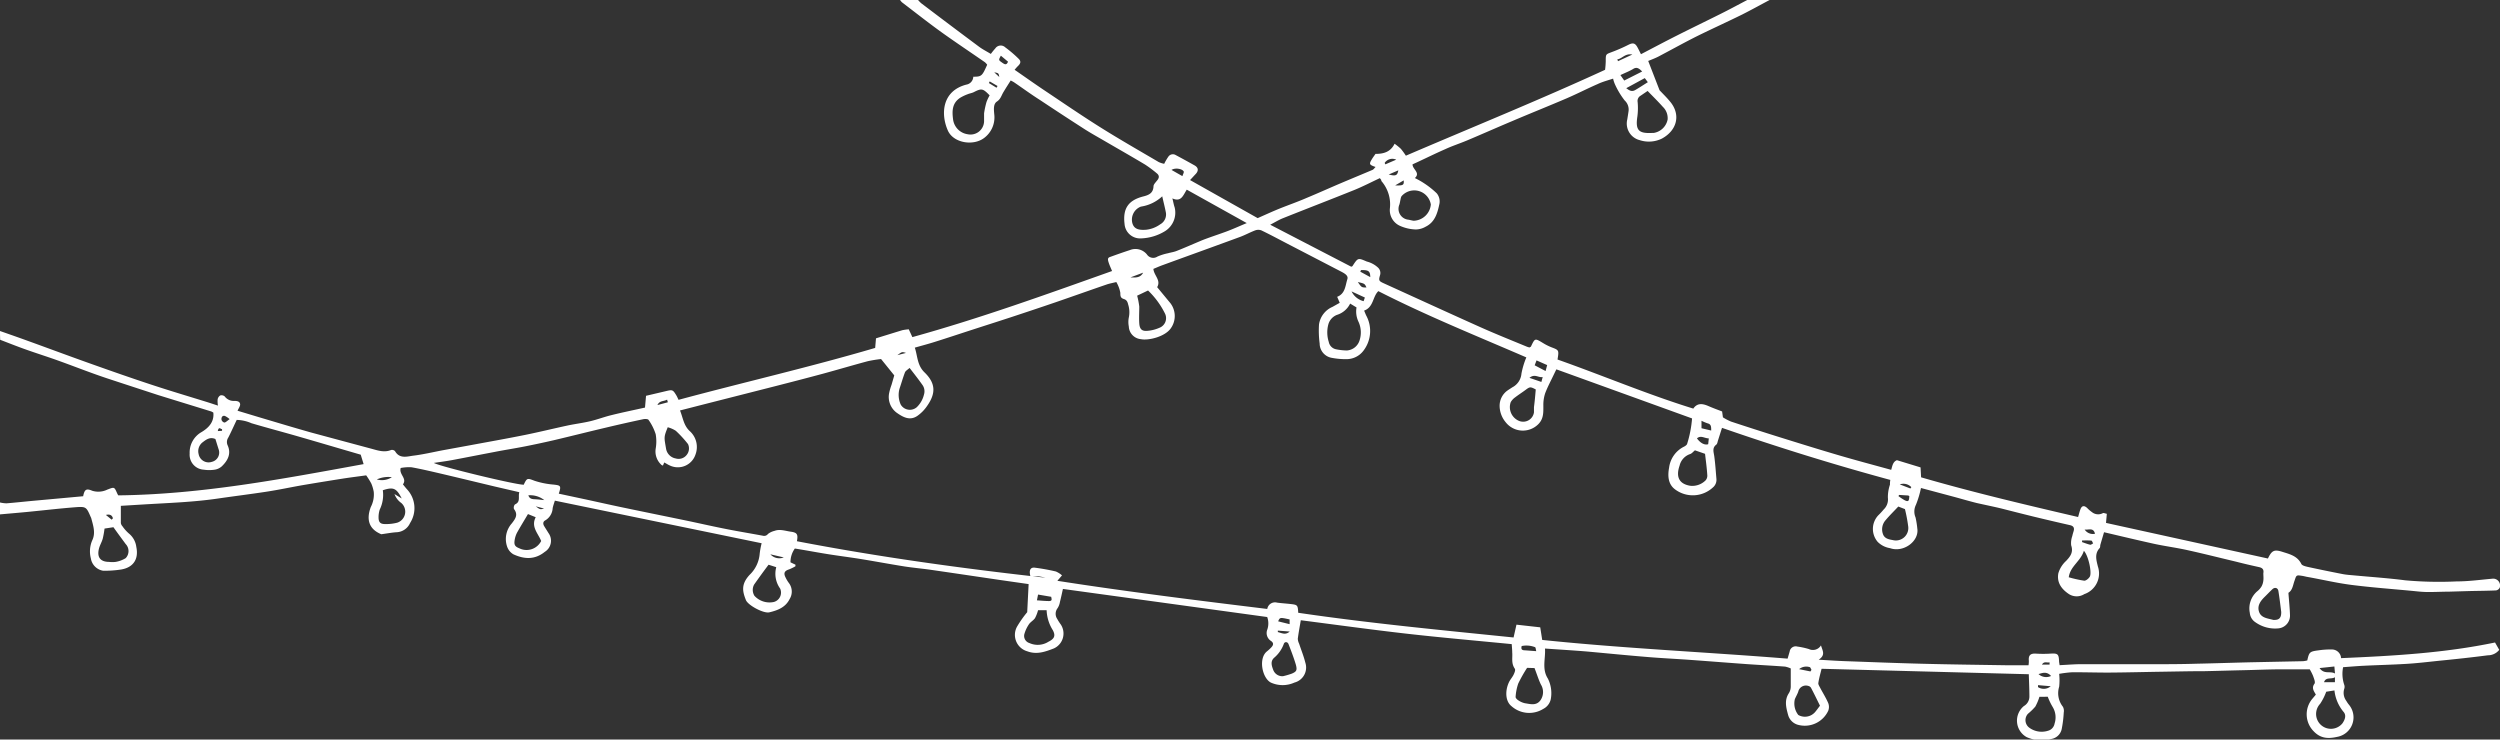 <svg xmlns="http://www.w3.org/2000/svg" viewBox="0 0 458.45 135.62"><rect x="0" y="0" width="458.45" height="135.62" fill="#333333" stroke="none"/><defs><style>.cls-1{fill:#fff;}</style></defs><title>soiree_line</title><g id="Layer_2" data-name="Layer 2"><g id="soiree"><path class="cls-1" d="M0,60.7c1.62.57,3.24,1.13,4.86,1.72,3.93,1.42,7.84,2.88,11.78,4.28,3.71,1.32,7.44,2.63,11.18,3.86,3.4,1.12,6.83,2.14,10.25,3.2.6.19,1.19.39,1.9.62a4.7,4.7,0,0,1-.06-1.14,1.07,1.07,0,0,1,.47-.72.89.89,0,0,1,.83.18,2.06,2.06,0,0,0,1.78.82c.45,0,1,.06,1.05.63,0,.36-.29.74-.48,1.17l3.88,1.17c3.17.94,6.34,1.9,9.52,2.8,3.71,1,7.44,2,11.16,3,1.18.32,2.35.74,3.6.23a.78.78,0,0,1,.72.21c.81,1.42,2.15,1,3.28.84,1.83-.22,3.64-.65,5.46-1l5.08-.93c3.34-.62,6.69-1.21,10-1.88,2.62-.53,5.21-1.17,7.82-1.73,1.37-.29,2.76-.46,4.12-.78s2.59-.8,3.91-1.12c2-.5,4.06-.92,6.17-1.39l.19-2.16,3.58-.84c1.28-.31,1.34-.29,2,.8.11.19.2.4.38.78,12-3.23,24.09-6,36.06-9.52l.15-1.76c1.68-.52,3.23-1,4.8-1.48a8.3,8.3,0,0,1,1.21-.17l.66,1.43c12.38-3.43,24.45-7.79,36.62-12.12-.21-.52-.45-1-.64-1.6s-.16-.85.34-1c1.18-.43,2.37-.85,3.57-1.24a2.71,2.71,0,0,1,3.13.81,1.38,1.38,0,0,0,1.92.38,9.49,9.49,0,0,1,1.94-.61c.52-.15,1.07-.22,1.57-.42,1.6-.63,3.17-1.33,4.78-2,1.39-.54,2.82-1,4.21-1.51s2.56-1.06,3.88-1.6l-11-6.13c-.66,1-1,2.35-2.64,1.6.17.66.25,1.17.42,1.66a4,4,0,0,1-1.74,4.33,9,9,0,0,1-4.45,1.35,2.86,2.86,0,0,1-3-2.66c-.34-2.83.69-4.35,3.49-5.05,1-.25,1.77-.63,1.82-1.84,0-.33.35-.68.6-1,.44-.49.55-.95,0-1.39a22.07,22.07,0,0,0-2.16-1.61c-2.44-1.46-4.92-2.87-7.38-4.3-1.21-.71-2.45-1.39-3.63-2.14q-4.17-2.68-8.29-5.42c-1.58-1-3.13-2.14-4.7-3.21a7.11,7.11,0,0,0-.63-.34c-.47.75-.94,1.47-1.37,2.2-.34.58-.47,1.21-1.15,1.66s-.57,1.43-.5,2.28a4.71,4.71,0,0,1-1.85,4.4c-2,1.52-5.65.93-6.66-1.38-1.36-3.1-1-7.25,3.38-8.4a1.52,1.52,0,0,0,1.29-1.45c1.53,0,1.63-.13,2.55-2.2a2.67,2.67,0,0,0-.42-.46c-2.5-1.73-5-3.4-7.51-5.18s-5.14-3.86-7.7-5.81a2.59,2.59,0,0,1-.4-.51h3.28a5.81,5.81,0,0,0,.66.69q5.27,4,10.56,7.94c.68.51,1.46.9,2.2,1.35a11.12,11.12,0,0,1,.81-1,1.2,1.2,0,0,1,1.83-.21,21.92,21.92,0,0,1,2.47,2.11c.47.46.36.86-.17,1.35a8.62,8.62,0,0,0-.58.66c1.84,1.27,3.57,2.5,5.33,3.68,3.44,2.3,6.85,4.64,10.35,6.84s7.16,4.29,10.75,6.4a4.43,4.43,0,0,0,1,.32,9.73,9.73,0,0,1,.77-1.32,1,1,0,0,1,1.35-.28c1.15.61,2.29,1.24,3.43,1.88.74.41.8,1,.19,1.63-.3.31-.58.64-1,1.07L230.63,40c1.43-.63,2.67-1.2,3.92-1.71,1.68-.68,3.4-1.27,5.07-2,2.08-.86,4.13-1.79,6.2-2.67s3.93-1.64,5.88-2.47c.2-.09.34-.32.55-.53-1.16-.4-1.22-.52-.69-1.4.21-.35.45-.67.68-1,1.45,0,2.74-.32,3.5-1.86a10.9,10.9,0,0,1,1.15.93,13.46,13.46,0,0,1,.92,1.26c12.26-5.26,24.55-10.24,36.53-15.75a15.33,15.33,0,0,0,.12-1.56c0-1.32,0-1.27,1.08-1.68a29.86,29.86,0,0,0,3.09-1.35c.8-.4,1.21-.34,1.65.47.21.38.39.76.64,1.26,2.23-1.16,4.31-2.27,6.41-3.33,2.75-1.39,5.53-2.73,8.29-4.11,1.62-.81,3.21-1.67,4.81-2.51h4.1c-1.68.89-3.34,1.81-5,2.65-2.77,1.37-5.58,2.64-8.34,4-2.39,1.2-4.72,2.5-7.08,3.74-.6.31-1.23.54-1.86.8l2.08,5.37c.59.63,1.31,1.32,1.94,2.09,2,2.4,1.26,5.27-1.5,6.77a5.42,5.42,0,0,1-4.08.29,3.14,3.14,0,0,1-2.28-3.8c.08-.49.16-1,.23-1.48a2.27,2.27,0,0,0-.71-2,14.65,14.65,0,0,1-1.8-3,5.82,5.82,0,0,1-.32-1c-1,.33-1.94.57-2.84,1-1.91.83-3.76,1.79-5.67,2.61-3.33,1.43-6.7,2.77-10,4.18-2.76,1.16-5.5,2.38-8.26,3.54-1.33.56-2.71,1-4,1.6-1.74.76-3.44,1.6-5.16,2.4l-.85.39c0,.93,1.5,1.54.43,2.51a15.78,15.78,0,0,1,4,2.79,2.35,2.35,0,0,1,.46,2.13c-.35,1.64-.85,3.2-2.48,4a3.72,3.72,0,0,1-1.79.51,7.56,7.56,0,0,1-2.89-.65,3.15,3.15,0,0,1-1.88-3.22,6.54,6.54,0,0,0-1.55-5c-.05-.06,0-.18-.08-.26a2,2,0,0,0-.22-.28c-1.54.72-3.06,1.51-4.65,2.16-4.37,1.76-8.77,3.45-13.15,5.2-.74.3-1.43.73-2.3,1.18l14.84,7.69c.1,0,.22-.06.26-.12,1-1.54,1-1.51,2.61-.82a4.71,4.71,0,0,1,2,1.06,1.35,1.35,0,0,1,.43,1.45c-.3,1-.2,1.08.79,1.53,5.87,2.67,11.73,5.36,17.62,8,2.82,1.26,5.68,2.4,8.53,3.58a4,4,0,0,0,.46.14c.13-.08.24-.11.28-.18.73-1.54.72-1.53,2.15-.67a9.88,9.88,0,0,0,1.57.8c1.42.54,1.43.52,1.15,2.26,8.28,2.92,16.4,6.37,24.9,9,.72-1.07,1.7-.93,2.74-.48.78.34,1.58.64,2.54,1l.15,1.08a9.68,9.68,0,0,0,1.49.78q4.45,1.47,8.93,2.87c3.59,1.12,7.19,2.24,10.8,3.3,3.17.93,6.37,1.78,9.64,2.68.21-.73.31-1.49,1.05-1.77l4.33,1.32.1,1.82c9.44,2.74,19,5,28.79,7.28.17-.56.27-1,.42-1.39.25-.69.67-.78,1.23-.28a5.87,5.87,0,0,0,.89.77,1.81,1.81,0,0,0,2,.19c.14-.08.42.06.73.12l-.15,1.67,29.69,6.53c.72-1.49,1.15-1.71,2.7-1.21,1.32.42,2.71.75,3.43,2.21.15.3.76.44,1.18.54q3.18.69,6.37,1.31c.71.14,1.44.18,2.17.25,3.12.29,6.24.5,9.35.9a68.88,68.88,0,0,0,9.4.2c2.17,0,4.34-.3,6.5-.49a1.26,1.26,0,0,1,1.41,1.63.92.92,0,0,1-.68.51c-1.76.08-3.53.08-5.29.13l-3.39.1c-1.31,0-2.61.08-3.92.06-.95,0-1.9-.12-2.84-.21-3.69-.35-7.39-.62-11.07-1.09-2.74-.35-5.45-1-8.17-1.48-.31-.06-.62-.15-.93-.19-1-.15-1-.13-1.32.85-.31.82-.37,1.79-1.14,2.27.1,1.42.25,2.77.29,4.13a2.34,2.34,0,0,1-2.12,2.39,6.24,6.24,0,0,1-4.25-1.14,2.27,2.27,0,0,1-1-1.71,4.13,4.13,0,0,1,1.34-3.93,3.45,3.45,0,0,0,.81-.91,2.84,2.84,0,0,0,.33-1.07c.06-.44,0-.91,0-1.34.13-.7-.16-1-.81-1.14-1.42-.31-2.83-.64-4.23-1-2.95-.7-5.89-1.45-8.85-2.1-2-.45-4.09-.72-6.12-1.16-3-.66-6.08-1.4-9.2-2.13-.24.82-.46,1.55-.67,2.28-.06.22,0,.5-.16.65-.94,1.05-.58,2.2-.3,3.35a4,4,0,0,1-2.49,5.07,2.64,2.64,0,0,1-2.81,0c-1.43-.95-2.26-2.18-1.95-3.83a5,5,0,0,1,1.42-2.26c.8-.84,1.36-1.6.93-2.86a3.87,3.87,0,0,1,.21-1.71c.06-.31.16-.61.25-.92.17-.61-.07-.93-.68-1.07q-3.31-.75-6.61-1.55c-2-.49-4-1-6-1.51-1.5-.36-3-.66-4.5-1-1.32-.33-2.62-.71-3.93-1.07l-6.28-1.68a18,18,0,0,1-.93,3.09,2.76,2.76,0,0,0-.07,2.3,15.37,15.37,0,0,1,.32,2c.4,2.35-2.52,4.52-5,3.64a4.12,4.12,0,0,1-2.26-1.15,3.65,3.65,0,0,1,.09-4.85,13.05,13.05,0,0,0,1-1.08,2.54,2.54,0,0,0,.78-2.17,7.18,7.18,0,0,1,.38-2.39c0-.26,0-.53.07-.87-10.4-2.82-20.64-6-30.87-9.55-.28.88-.51,1.61-.74,2.33-.08.26-.12.6-.3.74-.8.61-.49,1.35-.38,2.12.19,1.39.28,2.8.4,4.2a1.82,1.82,0,0,1-.67,1.56,5.43,5.43,0,0,1-6.91.34c-1.34-1-1.36-2.56-1.1-4a5,5,0,0,1,2.73-3.84c.23-.11.53-.32.58-.53a20.76,20.76,0,0,0,.9-4.65l-24.88-9c-.12.23-.25.5-.38.77-.56,1.19-1.19,2.35-1.66,3.57a6.7,6.7,0,0,0-.35,2.24c0,1.23.09,2.43-.89,3.44a4,4,0,0,1-6.05-.36A4.74,4.74,0,0,1,275,74.43a3.43,3.43,0,0,1,1.43-2.81c.3-.21.61-.4.91-.6A3.09,3.09,0,0,0,279,68.54a14.55,14.55,0,0,1,.9-3c-9.06-3.92-18.26-7.62-27.14-12.15-1.06,1-.85,2.94-2.61,3.57.12.27.24.59.39.91a5.94,5.94,0,0,1-.57,6.52,3.88,3.88,0,0,1-3,1.47,13.41,13.41,0,0,1-2.7-.23A2.67,2.67,0,0,1,242,63a17.86,17.86,0,0,1-.12-3.5,4.16,4.16,0,0,1,2.46-3.22l1.34-.75-.47-1.1c1.5-.59,1.49-2.05,1.87-3.24.2-.62-.43-1-1-1.31L236,44.65c-1.56-.81-3.1-1.64-4.68-2.4a1.63,1.63,0,0,0-1.15,0c-.93.35-1.81.84-2.75,1.19-4.72,1.74-9.46,3.44-14.19,5.17-.59.21-1.16.47-1.72.7.09,1.21,1.44,2.07.69,3.35.83,1,1.65,2,2.43,2.94a3.87,3.87,0,0,1,.11,4.55c-1.07,1.63-4.22,2.33-5.49,2.05A2.44,2.44,0,0,1,207,59.86a4.23,4.23,0,0,1,0-1.62,4.68,4.68,0,0,0-.12-2.41c-.12-.49-.26-.83-.8-1s-.65-.47-.63-1.11a6,6,0,0,0-.74-2c-.68.17-1.25.27-1.8.46-3.17,1.09-6.34,2.22-9.51,3.31-2.66.91-5.33,1.8-8,2.68-2.37.78-4.74,1.53-7.11,2.3s-4.56,1.5-6.85,2.22c-1.16.37-2.35.68-3.68,1.06.52,1.58.42,3.22,1.78,4.54,2.06,2,2.11,3.85.44,6.2a7,7,0,0,1-1.79,1.8c-1.36.9-2.6.21-3.75-.6A3.59,3.59,0,0,1,163.07,72a10,10,0,0,1,.42-1.43c.19-.65.38-1.3.5-1.73l-2.42-3a23.55,23.55,0,0,0-2.45.4c-2.72.73-5.42,1.53-8.13,2.27-2.89.78-5.79,1.53-8.68,2.27l-13.71,3.49-3.9,1c.55,1.36.66,2.73,1.77,3.77a3.92,3.92,0,0,1,1.07,4.31,3.41,3.41,0,0,1-4.73,2c-.33-.14-.63-.35-1-.54l-.24.56a.79.79,0,0,1-.24-.09,3.32,3.32,0,0,1-1.09-3,7.7,7.7,0,0,0,0-2.66A9.51,9.51,0,0,0,118.93,77c-.12-.19-.69-.19-1-.12q-3.53.75-7,1.58c-3.09.73-6.17,1.51-9.26,2.24-1.81.42-3.63.81-5.45,1.17s-3.66.64-5.49,1c-2.58.49-5.16,1-7.75,1.49-1.11.21-2.24.35-3.42.53,1.11.66,14.93,4,16.48,4,.61-1.29.67-1.22,2-.72a14.88,14.88,0,0,0,3.43.69c1.37.15,1.47.22,1,1.67l5.05,1.08c2.26.49,4.51,1,6.77,1.47,3.86.81,7.73,1.59,11.59,2.39,2.53.53,5,1.1,7.58,1.6,2.14.42,4.29.77,6.43,1.17a.87.87,0,0,0,.94-.32,3.07,3.07,0,0,1,1.17-.56c1-.39,2,0,3,.14,1.2.16,1.37.5,1.14,1.75,15.09,2.9,30.29,5,45.58,6.69a12.27,12.27,0,0,0-1.32-.26c-.49,0-1,0-1.44,0-.3-1.12,0-1.67.79-1.58a36.88,36.88,0,0,1,3.88.7,4.43,4.43,0,0,1,1.12.71l-.85,1c12.83,2,25.63,3.59,38.49,5.16a1.44,1.44,0,0,1,1.8-1.16c.81.11,1.62.16,2.43.25,1.34.15,1.37.2,1.45,1.61,13.09,1.93,26.26,3.18,39.49,4.53l.53-2.35,4.36.49.36,2.31c14.89,1.55,29.93,2.22,45,3.43l.38-1.3a1.11,1.11,0,0,1,1.38-.92,14.06,14.06,0,0,1,2.13.46,1.72,1.72,0,0,0,2.23-.67c.29,1,.89,1.75-.42,2.63,1.83.1,3.31.21,4.79.26,4.76.17,9.51.36,14.27.48,5,.13,10.08.19,15.12.27,1.4,0,2.8,0,4.3,0a4.81,4.81,0,0,0,.06-.8c-.1-1,.27-1.39,1.29-1.33a21.06,21.06,0,0,0,2.69,0c1.3-.08,1.51.08,1.56,1.36,0,.22.06.44.1.76,1.2-.06,2.36-.15,3.51-.18,1.35,0,2.71,0,4.06,0,3,0,6.09,0,9.14,0,2.82,0,5.64,0,8.46-.09,3.27-.07,6.54-.18,9.81-.26l9.67-.2a4.7,4.7,0,0,0,.77-.14c.34-1.53.43-1.64,2.06-1.85a15,15,0,0,1,2.44-.16,1.69,1.69,0,0,1,1.7,1.59c9.45-.41,18.89-.92,28.23-2.87l.77,1.35a2.65,2.65,0,0,1-2.1,1c-3,.39-5.94.71-8.92,1-2,.21-4,.45-6,.57-2.63.16-5.27.22-7.9.35-1.22.06-2.44.17-3.71.26a6.23,6.23,0,0,0,.2,3.21,1.12,1.12,0,0,1,0,.78,2.46,2.46,0,0,0,.39,2.19,5.05,5.05,0,0,0,.46.68,3.63,3.63,0,0,1-2.16,5.92c-1.61.36-3,.31-4.26-1a4.42,4.42,0,0,1-.26-6l.63-.75c-.34-.64-.84-1.2-.25-2,.2-.27-.09-.95-.25-1.41a9.19,9.19,0,0,0-.62-1.23c-1.7,0-3.42,0-5.13,0-2.31,0-4.63.11-6.94.16s-4.78.13-7.18.18c-2.59,0-5.18.06-7.78.1-3.31.05-6.61.14-9.92.16-2.21,0-4.42-.07-6.63-.06a20.82,20.82,0,0,0-2.37.29,11,11,0,0,1,0,2.36,4,4,0,0,0,.69,3.68,1.64,1.64,0,0,1,.15,1.06,21.06,21.06,0,0,1-.37,3,2.33,2.33,0,0,1-1.94,1.85,6.64,6.64,0,0,1-4.52-.36,3.46,3.46,0,0,1-.47-5.69,2,2,0,0,0,1-1.68c0-1.4-.07-2.8-.11-4.15l-38-1c-.22.92-.48,1.78-.6,2.66,0,.29.26.64.43,1,.47.87,1,1.72,1.39,2.63a1.94,1.94,0,0,1,0,1.41,4.74,4.74,0,0,1-5.41,2.61,2.58,2.58,0,0,1-1.95-1.86c-.38-1.39-.71-2.7.16-4a2.38,2.38,0,0,0,.33-1.17c0-1.09,0-2.18,0-3.34a4.88,4.88,0,0,0-1.05-.34c-2.31-.17-4.62-.29-6.93-.45-3.48-.25-7-.53-10.45-.78-2.62-.19-5.25-.31-7.86-.53-3.66-.3-7.31-.66-11-1-2.53-.21-5.07-.36-7.78-.55.13,1.87-.61,3.73.53,5.51a5.93,5.93,0,0,1,.52,3.83A2.62,2.62,0,0,1,283,130a4.88,4.88,0,0,1-5.83-.51c-1.09-.86-1.22-2.74-.46-4.38.23-.49.62-.9.85-1.38s.37-.9.22-1.11c-.69-1-.38-2-.47-3,0-.44-.05-.88-.09-1.5-6.53-.64-13-1.2-19.4-1.93s-12.82-1.62-19.28-2.45c-.2,1.19-.41,2.29-.55,3.4a2.27,2.27,0,0,0,.24.89c.38,1.16.85,2.3,1.14,3.48a2.85,2.85,0,0,1-2,3.66,5.24,5.24,0,0,1-4.32,0c-1.57-.8-2.33-4.4-.73-5.71a8,8,0,0,0,.81-.74c.4-.43.5-.82-.11-1.22a1.72,1.72,0,0,1-.64-2,3.46,3.46,0,0,0,0-2.35L194.92,108c-.19.83-.35,1.62-.55,2.39a3,3,0,0,1-.42,1.12,1.69,1.69,0,0,0-.07,2,9,9,0,0,0,.64,1,3,3,0,0,1-1.24,4.39c-1.58.61-3.14,1.19-4.88.54a3.13,3.13,0,0,1-1.91-4.5,20,20,0,0,1,1.88-2.68l.26-5.15-5.3-.76c-4.22-.62-8.43-1.25-12.65-1.86-1.61-.23-3.24-.37-4.85-.62-2.63-.42-5.25-.91-7.88-1.34-2.1-.34-4.21-.6-6.31-.94s-3.91-.69-5.88-1a4.26,4.26,0,0,0-.8,2.53l.91.43c0,.13,0,.26,0,.29a8,8,0,0,1-1.19.58c-.73.24-1,.59-.71,1.29a6.47,6.47,0,0,0,.76,1.29,2.59,2.59,0,0,1,.08,2.84c-.76,1.55-2.22,2.09-3.73,2.45-1.06.25-3.93-1.3-4.3-2.26-.61-1.55-.94-2.86.7-4.63a6,6,0,0,0,1.83-3.84,14.48,14.48,0,0,1,.36-1.94l-37.92-7.81c-.16.53-.32.95-.4,1.38A2.77,2.77,0,0,1,100,95.42c-.45.23-.45.66-.21,1.06s.53.84.79,1.27a2.39,2.39,0,0,1-.68,3.45c-1.85,1.49-3.79,1.35-5.75.45a2.59,2.59,0,0,1-1.15-1.4A4.29,4.29,0,0,1,93.84,96c.64-.83,1.24-1.59.41-2.66a.9.9,0,0,1,.18-.84c1.09-.46.55-1.39.8-2.24L90.7,89.21c-3.26-.78-6.52-1.57-9.79-2.34-1.8-.42-3.61-.85-5.43-1.18a8,8,0,0,0-2,.13c-.36,1.19,1.23,1.91.41,3,.31.39.56.71.83,1a5.05,5.05,0,0,1,.48,6.09,2.84,2.84,0,0,1-2.45,1.69c-.84.05-1.68.21-2.83.37-2.12-.87-2.85-2.53-1.92-5a5,5,0,0,0,.54-2.77,7.15,7.15,0,0,0-.45-1.53,13.39,13.39,0,0,0-.94-1.5c-1.43.2-2.91.38-4.38.61q-3.62.57-7.23,1.18c-2.23.39-4.45.87-6.69,1.21-3,.46-5.93.82-8.88,1.25-4.54.67-9.13.81-13.7,1.09l-4.11.25c0,1.12,0,2.13,0,3.15a1.14,1.14,0,0,0,.3.6,7.08,7.08,0,0,0,1.17,1.32A3.77,3.77,0,0,1,25,100.31c.45,2.19-.51,3.73-2.75,4.12a19.34,19.34,0,0,1-3.35.23,2.72,2.72,0,0,1-2.24-2.27,5.1,5.1,0,0,1,.26-3.31c.66-1.37.15-2.75-.2-4.1a.9.9,0,0,0-.06-.12c-.84-1.93-.84-2-3-1.83-2.89.23-5.78.57-8.67.85-1.67.16-3.34.3-5,.45q0-1.09,0-2.19a5.66,5.66,0,0,0,1.2.16c1.62-.13,3.24-.31,4.86-.46L15.25,91c.25-1.26.57-1.47,1.68-1a3.77,3.77,0,0,0,2.76-.22c1.25-.47,1.26-.54,1.77.63.07.16.16.32.22.43,15.23-.17,30.05-3,45-5.73l-.53-1.73c-3.85-1.12-7.63-2.24-11.41-3.33-2.87-.83-5.77-1.59-8.63-2.44A7.23,7.23,0,0,0,43.41,77c-.53,1.11-1,2.17-1.54,3.23a1.47,1.47,0,0,0-.14,1.4c.72,1.55.06,2.81-1.05,3.88a2.55,2.55,0,0,1-1.31.62,6.66,6.66,0,0,1-2,0,2.74,2.74,0,0,1-2.59-2.94,4.31,4.31,0,0,1,2.15-3.94c1.24-.73,2.39-1.83,2.19-3.59a2.46,2.46,0,0,0-.39-.21c-3.24-1-6.49-2-9.72-3-3.06-1-6.12-2-9.16-3s-6-2.18-8.95-3.24c-2-.73-4.12-1.39-6.17-2.12-1.58-.56-3.14-1.18-4.7-1.78Q0,61.52,0,60.7ZM181.48,17.49c-1.25-1.29-1.48-1.32-2.91-.59-.36.18-.78.23-1.15.39a8.22,8.22,0,0,0-1.34.64c-1.52,1-1.5,2.48-1.3,4a3.15,3.15,0,0,0,2.68,2.69,2.49,2.49,0,0,0,3-2.35c0-.5,0-1,0-1.49a16,16,0,0,1,.45-2.09A8.38,8.38,0,0,1,181.48,17.49Zm66.11,38.18a4,4,0,0,1-2.41,2.07,2.61,2.61,0,0,0-1.59,1.75,5.71,5.71,0,0,0,.08,3.21A1.69,1.69,0,0,0,245,64.05a10.44,10.44,0,0,0,2,.22,2.62,2.62,0,0,0,2.3-1.8,4.68,4.68,0,0,0-.21-3.53,4.36,4.36,0,0,1-.33-2.56Zm54.56-39-1.31.89a1.09,1.09,0,0,0-.53,1.14,11.87,11.87,0,0,1-.05,2.68c-.37,2.47.2,3.13,2.71,3h.27a3.1,3.1,0,0,0,2.57-2.47,2.88,2.88,0,0,0-.88-2.32C304.05,18.6,303.12,17.69,302.15,16.69ZM208.53,54.22a14.33,14.33,0,0,1,.39,2c0,1-.07,2.06,0,3.09s.47,1.44,1.45,1.36a6.66,6.66,0,0,0,2.22-.55,1.89,1.89,0,0,0,1.06-2.59,15.2,15.2,0,0,0-3.12-4.26Zm104.14,29-1.85-.64c-.33.26-.58.6-.9.69A2.94,2.94,0,0,0,308,85.4c-.74,2.14,0,3.36,1.95,3.68a3.44,3.44,0,0,0,2.83-1,1.3,1.3,0,0,0,.3-1C313,85.82,312.83,84.58,312.67,83.21ZM213.13,36a7.3,7.3,0,0,1-3.8,1.87.89.89,0,0,0-.26.08,2.56,2.56,0,0,0-1.41,3c.3,1,1.07,1.29,2.52,1.18a5.39,5.39,0,0,0,2.59-1,2.06,2.06,0,0,0,1-2.3C213.61,38,213.37,37.07,213.13,36Zm49.26,1.53A3.08,3.08,0,0,0,257,36a1.65,1.65,0,0,0-.16.51c-.08.33-.12.68-.22,1a2,2,0,0,0,1.68,2.78c.31.06.62.15.93.19A3.26,3.26,0,0,0,262.38,37.56ZM19.17,96.93a17.07,17.07,0,0,1-.33,1.85c-.18.65-.56,1.24-.71,1.9-.36,1.54.31,2.35,1.86,2.36a4.94,4.94,0,0,0,1.22,0,5.13,5.13,0,0,0,1.84-.69,1.87,1.87,0,0,0,0-2.58c-.73-1-1.48-2-2.25-3.09Zm407.41,29.92a10,10,0,0,1-1.12,2.22,2.72,2.72,0,1,0,4.1,3.57c.46-.67.77-1.48.17-2.13a7.36,7.36,0,0,1-1.64-3.9Zm-52.59.93a9.39,9.39,0,0,1-.75,1.79,10.85,10.85,0,0,1-1.34,1.31,1.72,1.72,0,0,0,.28,2.6,3.83,3.83,0,0,0,3.37.53,1.65,1.65,0,0,0,1.22-1.33,3.66,3.66,0,0,0-.33-3,11.31,11.31,0,0,1-.92-1.91ZM166.8,67.47c-.34.32-.73.52-.85.82-.38,1-.66,2-1,3a4.27,4.27,0,0,0,.23,2.91,1.94,1.94,0,0,0,2.93.48,4.72,4.72,0,0,0,1.33-2.33,2,2,0,0,0-.32-1.81C168.41,69.53,167.65,68.57,166.8,67.47Zm113.24,55a26,26,0,0,0-1.63,2.89,9.41,9.41,0,0,0-.48,2.46c0,.18.27.47.49.6a3.5,3.5,0,0,0,1.22.54c1,.15,2.1.51,2.86-.56a2.63,2.63,0,0,0,.06-2.89c-.44-.93-.74-1.93-1.16-3Zm-139.1-18.91c-1,1.32-1.82,2.47-2.65,3.64a2.05,2.05,0,0,0,.06,2.06,3.75,3.75,0,0,0,3.56,1.13,1.78,1.78,0,0,0,1.15-2.46,4.66,4.66,0,0,1-.71-3.92ZM70.2,89.9a6.13,6.13,0,0,1-.56,3.54,4.55,4.55,0,0,0-.22,1.46c0,.83.31,1.19,1.12,1.2a8.2,8.2,0,0,0,2.27-.24,2.12,2.12,0,0,0,.77-3.63,3.45,3.45,0,0,1-1.24-1.63l1.33.81C72.69,89.49,72.13,89.27,70.2,89.9Zm120.16,22a6.79,6.79,0,0,1-.56,1.45c-.29.43-.83.7-1.12,1.14a6.24,6.24,0,0,0-.81,1.71,1.36,1.36,0,0,0,.9,1.72,3.67,3.67,0,0,0,3.48-.23c1.08-.54,1.37-1.07.82-2.12a7.35,7.35,0,0,1-1.14-3.67Zm91.27-40.48c-1-.53-1.08-.51-1.91.11-.62.46-1.27.87-1.88,1.34a2.82,2.82,0,0,0-.8.87,2.73,2.73,0,0,0,1.51,3.44,2,2,0,0,0,2.75-1.57c0-.31,0-.63,0-.95C281.44,73.59,281.53,72.57,281.63,71.38Zm66.48,21.47c-.83.89-1.65,1.68-2.37,2.55a2.52,2.52,0,0,0-.47,2.42c.27.91,1.09,1.05,1.83,1.18a2.28,2.28,0,0,0,2.82-2.56,28.43,28.43,0,0,0-.59-3.12ZM96.82,94.27c-.72,1.22-1.38,2.29-2,3.4a4.41,4.41,0,0,0-.45,1.42c-.13.85.09,1.15.87,1.46a3,3,0,0,0,4-1.34c-.54-1.38-1.92-2.6-1-4.36Zm236.93,35.15c-.56-1.14-1.09-2.24-1.66-3.31a.84.84,0,0,0-.53-.34,1.43,1.43,0,0,0-1.8,1.09c-.17.46-.43.9-.62,1.35a3.42,3.42,0,0,0,.63,2.9,2.46,2.46,0,0,0,3.08-.53C333.14,130.24,333.4,129.87,333.74,129.42ZM235.28,124a13.46,13.46,0,0,0,1.61-.47c.88-.37,1-.64.76-1.59-.38-1.29-.87-2.56-1.36-3.82-.18-.47-.74-.49-.88,0a6,6,0,0,1-1.78,2.52c-.71.68-.42,1.48-.12,2.27A1.77,1.77,0,0,0,235.28,124ZM122.45,78.35c-.74,1.83-.67,1.82-.31,3.91a2.17,2.17,0,0,0,1.77,1.81,1.86,1.86,0,0,0,2-.63,1.88,1.88,0,0,0,.26-2A20.74,20.74,0,0,0,123.93,79,5.13,5.13,0,0,0,122.45,78.35ZM418.33,112.2c-.15-1.16-.3-2.5-.52-3.83-.1-.59-.66-.73-1.1-.32s-.95.95-1.43,1.42c-.78.77-1.4,1.65-1,2.76s1.61,1.17,2.59,1.45H417C417.95,113.71,418.36,113.3,418.33,112.2ZM39.5,80.51c-1-.45-1.71.11-2.41.65a2.06,2.06,0,0,0-.67,2.09,1.86,1.86,0,0,0,2.44,1.44,1.75,1.75,0,0,0,1.22-2.33C39.89,81.76,39.71,81.17,39.5,80.51ZM382.14,101c-.57,1.92-2.51,2.83-2.77,4.86a21.91,21.91,0,0,0,2.85.63c.32,0,.8-.39,1-.73C383.65,105.09,383,101.93,382.14,101Zm-81-87.89c-.57-.58-1-.87-1.63-.48s-1.52.74-2.36,1.14l.7,1Zm-2.92,3.06c.56.42,1,.71,1.65.34s1.5-.93,2.31-1.44l-.56-.75ZM425.36,122.51c.87,1.23,1.92.47,2.83,1l-.11-1.29ZM190.15,110.09c.87.06,1.53.13,2.2.13s.49-.36.42-.78l-2.41-.41Zm93.57-43.14-1.95-.86-.34.9,2,1.05Zm-2,52.46c-.1-.34-.09-.66-.22-.73a4.33,4.33,0,0,0-2.45-.21c-.15.53,0,.76.48.78C280.18,119.29,280.85,119.35,281.71,119.41ZM313.8,78.95c0-.68,0-1.15-.64-1.31a8.68,8.68,0,0,1-1.14-.48v1.37Zm-.44,1.44c-.8,0-1.47-.63-2.17,0,.63.87,1.41,1.28,2.06,1.07ZM214.83,31.16l2,1.14c.12-.39.31-.68.24-.85C216.87,31,215.59,30.68,214.83,31.16Zm19.56,82.78,2.1.52c0-.35,0-.61,0-.87C234.71,113.2,234.71,113.2,234.39,113.94ZM348.27,90.76l-.14.21a9.18,9.18,0,0,0,1.2.79c.63.29.76.14.8-.79a.8.8,0,0,0-.24-.11Zm-251.38.07c.24.73.8.7,1.35.73s1,.1,1.57.15A4.16,4.16,0,0,0,96.89,90.83Zm331.29,33.36c-.68.44-1.66-.11-2,.91h2ZM250.29,54.56l-2.44-1.12a3.36,3.36,0,0,0,2.21,1.79ZM332,123.13l.19-.3c-.11-.17-.2-.48-.32-.49a2.06,2.06,0,0,0-1.95.37Zm41.82.48a2.07,2.07,0,0,0,2.3.35C375.34,123.09,374.58,123.39,373.83,123.61ZM249.58,49.53l-.13.29,1.83,1C251.27,49.7,250.95,49.5,249.58,49.53ZM381.81,99.11l0,.3c.5.17,1,.37,1.51.49.15,0,.34-.16.52-.25-.11-.18-.2-.5-.32-.51C382.93,99.08,382.37,99.11,381.81,99.11ZM183.54,10.21c-.46.83-.44.81.31,1.33.43.3.75.42,1-.23Zm96.93,59.08,2.19.75.24-.9C282.11,69.3,281.45,68.48,280.47,69.29ZM71.86,87.51a5,5,0,0,0-2.76.41A3.38,3.38,0,0,0,71.86,87.51ZM382.28,97.1a1.79,1.79,0,0,0,1.9.78C383.88,96.65,382.95,97.24,382.28,97.1ZM42.11,76.86a4,4,0,0,0-.86-.58c-.49-.14-.66.29-.64.61s.36.59.56.59S41.67,77.17,42.11,76.86Zm211.81-47,.12.28,2-.86A1.7,1.7,0,0,0,253.92,29.87Zm119.81,95.78V126a1.93,1.93,0,0,0,2.33-.16ZM249,51.72c.69,1,.69,1,1.58,1C250.27,52,250.2,52,249,51.72Zm47.58-40.84.13.34L299.34,10C298,9.75,297.49,10.75,296.62,10.88ZM209.63,50l-2.33.87C208.19,50.9,209.11,51,209.63,50Zm-68.36,51.65a2.21,2.21,0,0,0,2.46.57Zm-18.8-27.88-.14-.49c-.58.36-1.37.13-1.77,1ZM255.84,34c1.49.05,1.65-.06,1.57-.92Zm-1.18-2c1.3.33,1.59.2,1.76-.76Zm-20.33,83.64,0,.27c.71.17,1.39.61,2.18-.1Zm116-26.06.17-.25a2,2,0,0,0-2.12-.5ZM181.49,14.93l-.15.3,1.4.86.19-.32ZM375.85,121.88l0-.42c-.44.13-1-.27-1.4.42ZM20.48,95.3l.23-.26c-.18-.64-.64-.77-1.29-.61ZM166.14,64.72c-.72-.23-.72-.23-1.58.41Zm17.11-50.6c-.12-.71-.12-.71-.93-.86Zm-85,78.73c.79.6.79.6,1.53.41ZM40.72,79v-.3c-.26,0-.6-.56-.78.35Z"/></g></g></svg>